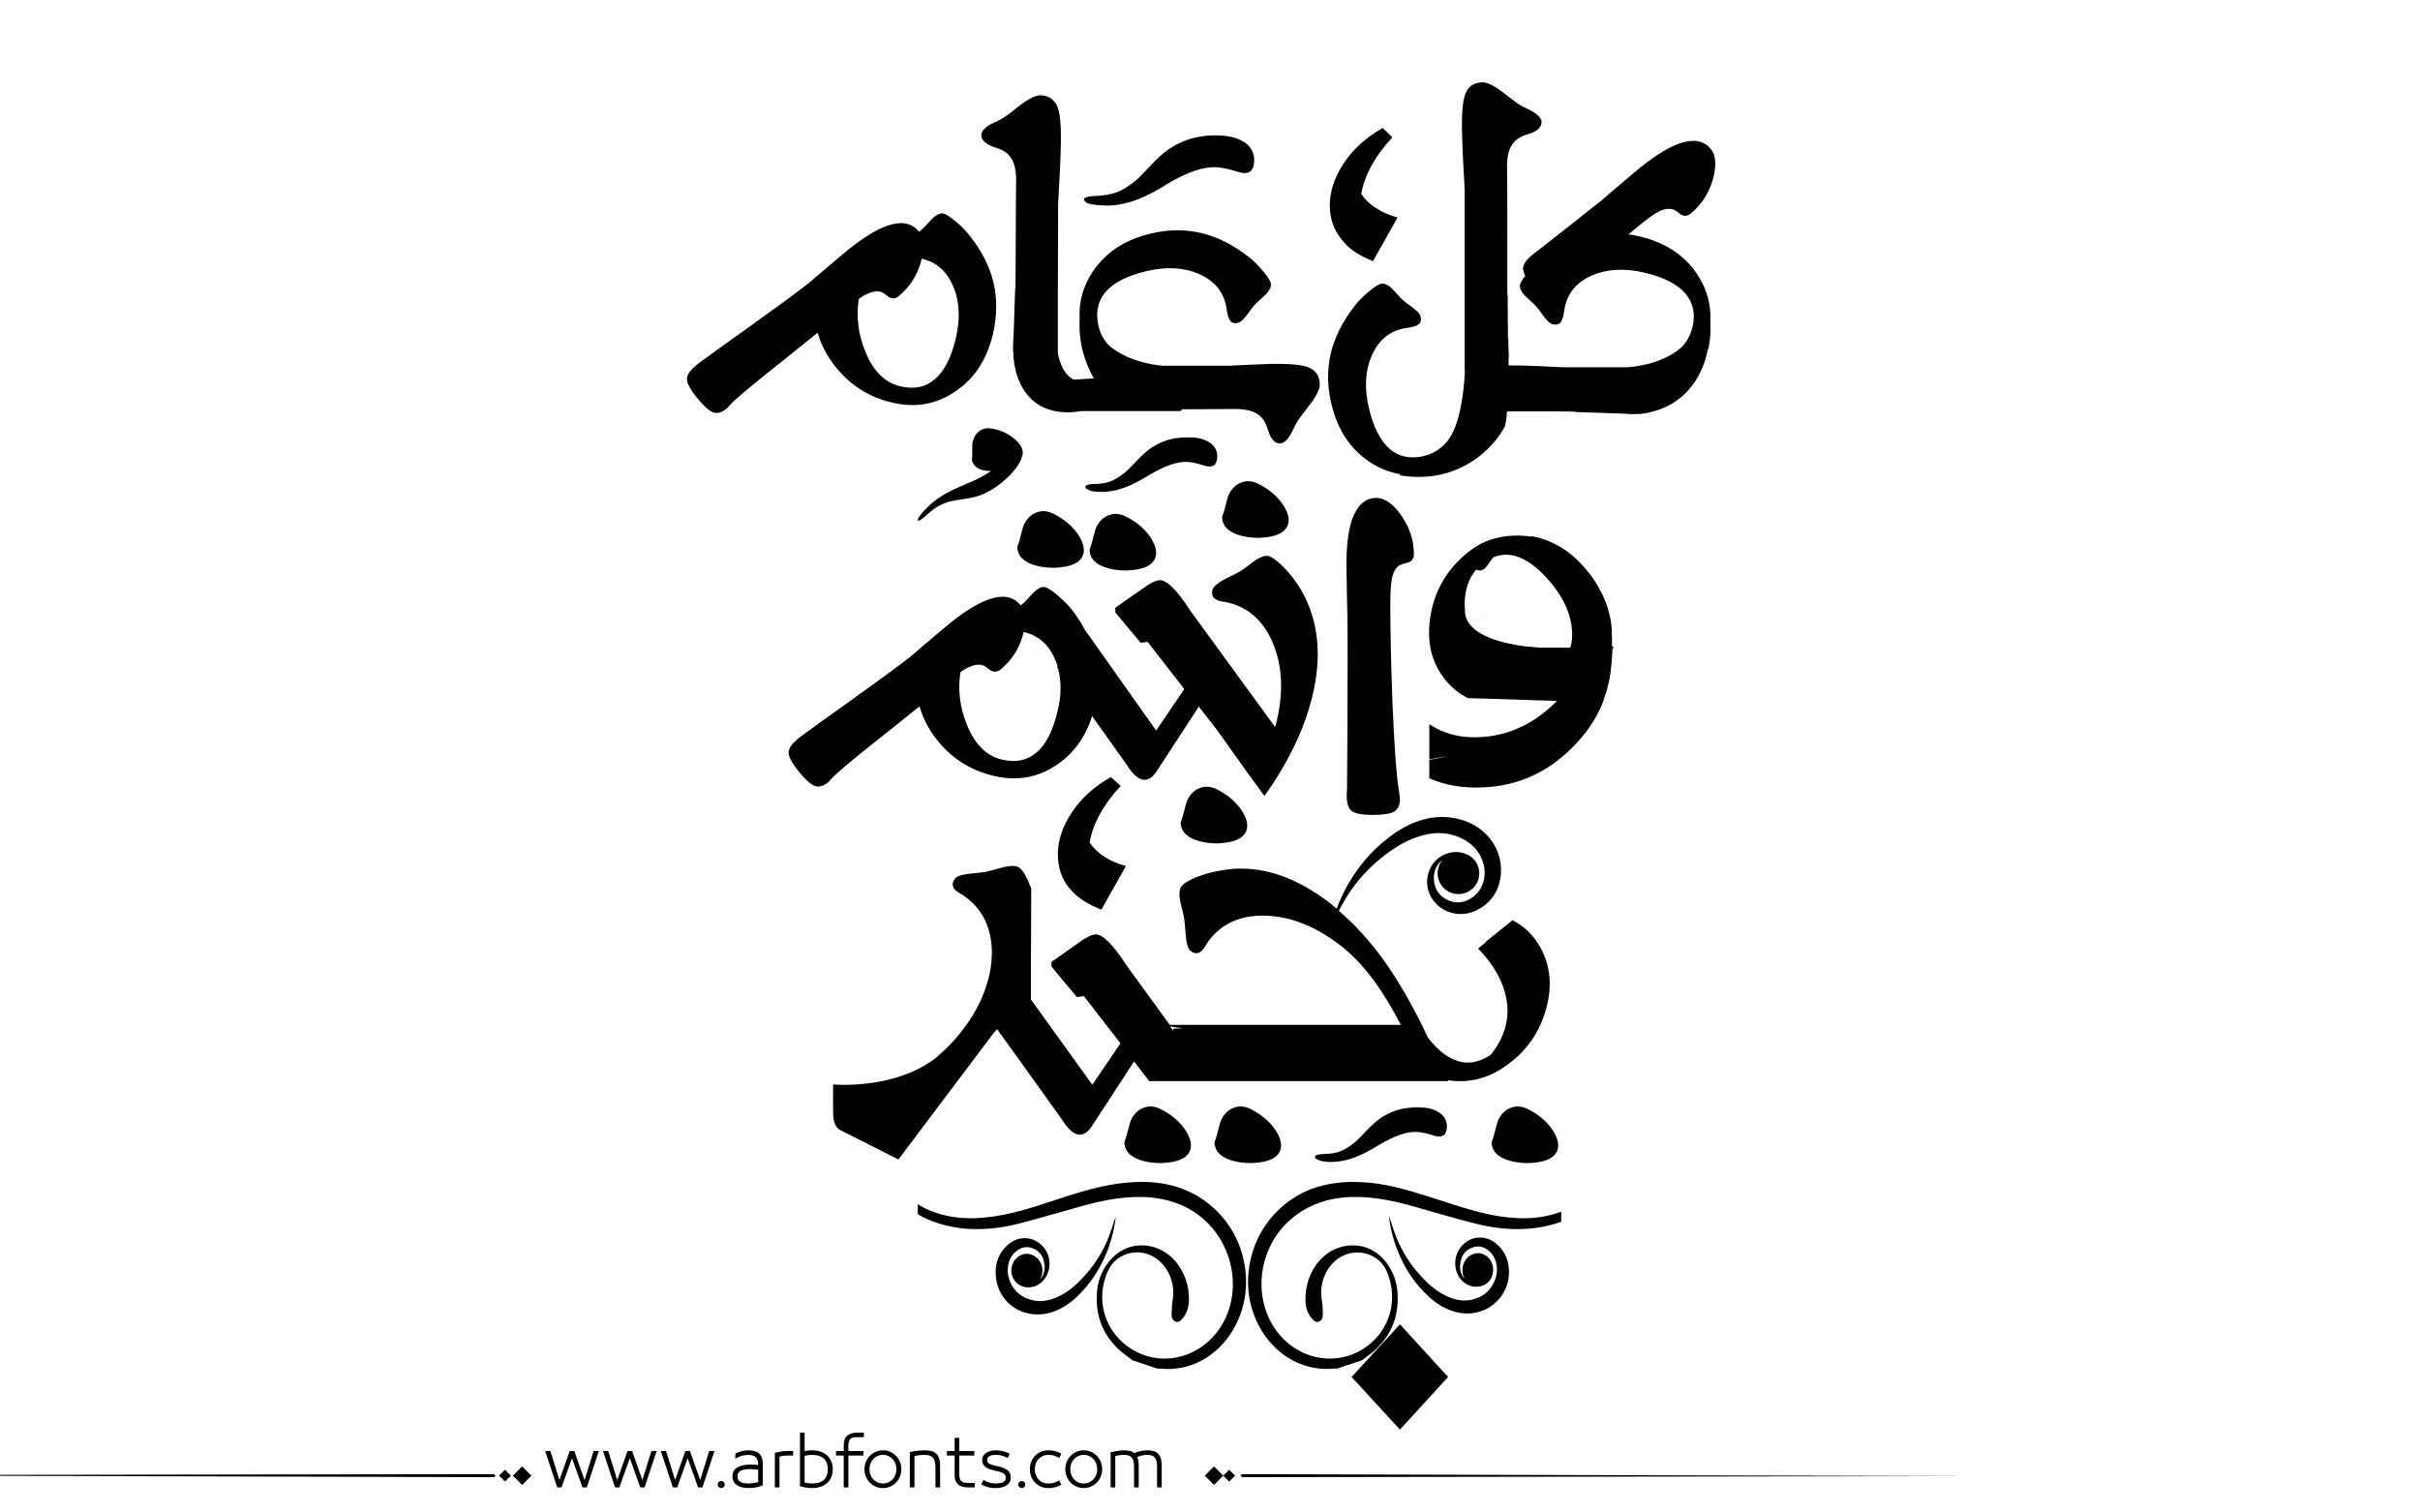 <?xml version="1.0" encoding="utf-8"?>
<!-- Generator: Adobe Illustrator 21.0.0, SVG Export Plug-In . SVG Version: 6.00 Build 0)  -->
<svg version="1.1" id="Layer_1" xmlns="http://www.w3.org/2000/svg" xmlns:xlink="http://www.w3.org/1999/xlink" x="0px" y="0px"
	 viewBox="0 0 800 500" style="enable-background:new 0 0 800 500;" xml:space="preserve">
<g>
	<path fill="#000000" d="M318,160.6c-2.6,1.1-4.9,2.2-6.9,3.5c-1.9,1.2-3.6,2.6-5.1,4.2c-1.1,1.1-1.8,2-2.2,2.6c-0.4,0.6-0.5,1-0.3,1.2
		c0.2,0.2,1-0.2,2.2-1.3l0,0c1.5-1.4,2.9-2.5,4-3.2c1.2-0.7,2.6-1.3,4.2-1.8c0.8-0.2,2.3-0.5,4.5-0.8c2.2-0.3,4-0.7,5.5-1.2
		c1.8-0.7,3.6-1.6,5.3-2.8c1.7-1.2,3.4-2.6,5-4.3c1.8-1.9,2.9-3.6,3.5-5.2c0-0.1,0-0.1,0-0.2c0.1-0.2,0.2-0.5,0.3-0.8
		c0.4-1.7-0.4-3.5-2.4-5.2c-2-1.8-4.5-3-7.5-3.6c-1.6-0.3-3-0.1-4.2,0.7c-1.2,0.8-2,2.1-2.4,3.8c-0.1,0.4-0.1,1.4-0.1,3.1
		c0,1,0,2-0.1,2.9c0,0,0,0,0,0c0.8,2.9,3.7,3.5,6.3,3.5c-2.1,1.5-4.7,2.9-8.1,4.2C318.9,160.3,318.4,160.5,318,160.6z"/>
	<path fill="#000000" d="M359.9,67.3c1,0.3,2.5,0.5,4.6,0.6c2.9,0.2,5.9-0.2,9-1.1c3.1-0.9,6.5-2.5,10.1-4.6c0.5-0.3,1.2-0.7,2.1-1.3
		c6.7-4,12.2-5.9,16.5-5.6c1.6,0.1,3.4,0.4,5.3,1c2,0.6,3.1,0.9,3.5,0.9c1.2,0.1,2.1-0.2,2.6-0.8c0.6-0.6,0.9-1.6,1-3.1
		c0.1-2.4-0.8-4.4-2.7-5.9c-2-1.5-4.7-2.4-8.3-2.6c-3.2-0.2-6.2,0.1-9,0.8c-2.8,0.7-5.5,1.9-7.9,3.5c-2,1.3-4.2,3.3-6.7,6
		c-2.5,2.7-4.2,4.4-5.3,5.2c-2.1,1.6-4.1,2.8-5.9,3.4c-1.8,0.6-4.1,1-7,1.1l-0.1,0c-2.2,0.1-3.4,0.5-3.4,1.1
		C358.5,66.6,359,67,359.9,67.3z"/>
	<path fill="#000000" d="M328.5,48.6c1.4,0.4,2.4,0.8,3.1,1.2c1.6,0.9,2.7,2.2,3.4,3.9c0.7,1.7,1,4,0.9,6.9c-0.1,2.7-0.1,27.4-0.2,34.7h-0.1
		c-0.2,5-0.3,9.9-0.5,14.9c-0.1,1.7-0.1,2.7-0.2,3.1c-0.2,7.2,1.3,12.8,4.4,16.8c3.1,4,7.5,6.1,13.3,6.2c1.6,0,3.2-0.1,4.7-0.4h20.5
		h12.4l0.6-0.6c7.7,0,15-0.1,16.4-0.1c0.7,0,1.3,0,1.9,0c2.1,0.1,3.8,0.4,5.1,0.9c1.7,0.7,3,1.8,3.9,3.4c0.4,0.7,0.8,1.7,1.2,3.1
		c0.9,2.7,2.2,4,3.8,4c1.4,0,2.8-1.4,4.1-4c0.7-1.5,1.3-2.7,1.8-3.5c0.8-1.1,1.9-2.6,3.3-4.4c2.7-3.4,4-5.9,4-7.6
		c-0.1-2.6-1.1-4.4-3.2-5.4c-2.1-1.1-6.3-1.5-12.7-1.4c-3.8,0.1-8.5,0.3-14.1,0.6h-21.8c0,0-10.7-0.5-17.9-6.7
		c-1.7-1.8-2.9-3.9-3.4-6.3c-0.1-0.2-0.1-0.5-0.2-0.7c-0.8-4.3,0-7.8,2.5-10.7c2.7-3.1,7.2-5.4,13.6-6.9c6.5-1.5,12.2-1.2,17.1,0.9
		c4.9,2.1,7.9,5.5,9,10.1c0.1,0.4,0.2,0.9,0.3,1.6c0.1,0.7,0.2,1.3,0.3,1.7c0.3,1.2,0.7,2.1,1.2,2.5c0.5,0.4,1.3,0.6,2.3,0.3
		c0.9-0.2,2-1.3,3.3-3.1c1.3-1.9,2.5-3.3,3.7-4.3c0.3-0.2,0.7-0.6,1.2-1.1c2-1.7,2.9-3.3,2.6-4.6c-0.2-0.8-1-2.1-2.5-3.9
		c-1.5-1.8-3.1-3.5-5-4.9c-5-3.9-10.2-6.5-15.6-7.8c-5.3-1.2-11-1.2-16.9,0.3c-8.3,2-14.5,6.1-18.8,12.4c-3.2,4.8-4.7,10-4.4,15.5
		l0-0.1c0,0.3,0,0.6,0,0.9l0-0.1c-0.4,8.3,2.3,15,4.7,19.2c-3,0.2-5.6,0.3-6.7,0.4c-1.4-0.8-2.5-1.9-3.3-3.3
		c-0.8-1.4-1.5-3.2-1.9-5.4V97.1c0-0.8,0.1-29.1,0.1-29.9c0.5-8.2,0.8-14.8,0.9-19.8c0.1-6.4-0.3-10.6-1.4-12.7
		c-1.1-2.1-2.9-3.1-5.4-3.2c-1.7,0-4.2,1.3-7.6,4c-1.8,1.5-3.3,2.6-4.4,3.3c-0.8,0.5-1.9,1.2-3.5,1.8c-2.6,1.3-4,2.6-4,4.1
		C324.5,46.4,325.8,47.6,328.5,48.6z M407.8,121.4c-0.3,0-0.5,0-0.8,0l0,0C407.3,121.4,407.5,121.4,407.8,121.4z"/>
	<path fill="#000000" d="M275.1,119.8c5,6.9,11.6,11.4,19.9,13.3c7.6,1.8,14.5,0.6,20.8-3.7c6.3-4.2,10.4-10.5,12.4-18.8c1.4-5.9,1.5-11.6,0.3-16.9
		c-1.2-5.3-3.8-10.5-7.8-15.6c-1.4-1.8-3-3.5-4.9-5c-1.8-1.5-3.1-2.3-3.9-2.5c-1.3-0.3-2.8,0.6-4.6,2.6c-0.5,0.5-0.8,0.9-1.1,1.2
		c-0.6,0.7-1.4,1.5-2.4,2.2c0,0-0.1-0.1-0.1-0.1c-2.1-2.6-5.1-3.3-9-2.3c-3.9,1-8.8,3.9-14.5,8.5c-0.8,0.6-3.8,3.2-9,7.6
		c-1.2,1-2.4,2.1-3.6,3.1c-8.2,6.5-32.6,23.6-35.7,26c-1.1,0.8-1.7,1.3-1.9,1.5c-2,1.6-3,3.2-2.9,4.6c0.1,1.4,1.2,3.4,3.3,6
		c2.2,2.7,4,4.3,5.3,4.8c1.4,0.5,2.9,0.1,4.5-1.2c0.1-0.1,0.5-0.5,1.2-1.3c2.8-3.2,18.3-15.2,28.9-23.8
		C271.3,113.4,272.8,116.6,275.1,119.8z M297.1,97.9c3.5-2.9,6-6.6,7.3-11.2c0.1-0.4,0.2-0.8,0.3-1.2c0.1,0,0.2,0,0.3,0.1
		c4.6,1.1,8,4.1,10.1,9c2.1,4.9,2.4,10.6,0.9,17.1c-1.5,6.4-3.8,11-6.9,13.6c-3.1,2.7-6.9,3.5-11.5,2.4c-5.1-1.2-9-5.1-11.6-11.6
		c-2.3-5.7-3-11.4-2.1-17.3c1-0.7,1.9-1.3,2.7-1.6c1.6-0.8,3.1-1,4.3-0.8c0.7,0.2,1.5,0.6,2.4,1.4C294.6,98.9,295.9,98.9,297.1,97.9
		z"/>
	<path fill="#000000" d="M453.9,86.3l8.1-14.4c-2.6-0.7-5-1.7-7.1-3.1c-2.1-1.3-3.7-2.9-4.9-4.7c1.1-6.2,4.5-12.5,10.3-18.7l-3.2-3.1
		c-5.5,3.1-9.8,7-12.9,11.7c-3.1,4.7-4.6,9.3-4.6,13.8c0,4.4,1.3,8.2,3.8,11.2C445.8,82.3,449.4,84.6,453.9,86.3z"/>
	<path fill="#000000" d="M548.4,69.9c1.6-0.8,3.1-1,4.3-0.8c0.7,0.2,1.5,0.6,2.4,1.4c1.3,1.1,2.6,1.1,3.8,0.1c3.5-2.9,6-6.6,7.3-11.2
		c1.3-4.6,1.1-8-0.6-10.1c-2.1-2.6-5.1-3.3-9-2.3c-3.9,1-8.8,3.9-14.5,8.5c-0.8,0.6-3.8,3.2-9,7.6c-1.2,1-2.4,2.1-3.6,3.1
		c-8.2,6.5-18.1,14.3-21.2,16.7c-1.1,0.8-1.7,1.3-1.9,1.5c-2,1.6-3,3.2-2.9,4.6c0.1,0.6,0.3,1.4,0.7,2.2c-1,1.3-1.6,2.3-1.7,2.9
		c-0.3,1.3,0.6,2.8,2.6,4.6c0.5,0.5,0.9,0.8,1.2,1.1c1.2,1,2.4,2.5,3.7,4.3c1.3,1.9,2.4,2.9,3.3,3.1c1,0.2,1.7,0.1,2.3-0.3
		c0.5-0.4,0.9-1.3,1.2-2.5c0.1-0.4,0.2-1,0.3-1.7c0.1-0.7,0.2-1.3,0.3-1.6c1.1-4.6,4.1-8,9-10.1c4.9-2.1,10.6-2.4,17.1-0.9
		c6.4,1.5,11,3.8,13.6,6.9c2.5,2.9,3.4,6.5,2.5,10.7c0,0.2-0.1,0.5-0.2,0.7c-0.6,2.4-1.7,4.5-3.5,6.4c-7.1,6.2-17.8,6.6-17.8,6.6
		h-21.8c-5.6-0.3-10.3-0.5-14.1-0.6c-1.2,0-2.3,0-3.4,0c0,0,0,0-0.1,0c0-0.9,0-1.8,0-2.6c0,0,0.1,0,0.1,0c-0.1-2.1-0.2-4.1-0.2-6.2
		h-0.1c0-2.9-0.1-8.5-0.1-14.4h-0.1c0-18.6,0-40.7-0.1-41.4c-0.1-2.9,0.2-5.3,0.9-6.9c0.7-1.7,1.8-3,3.4-3.9
		c0.7-0.4,1.7-0.8,3.1-1.2c2.7-0.9,4-2.2,4-3.8c0-1.4-1.4-2.8-4-4.1c-1.5-0.7-2.7-1.3-3.5-1.8c-1.1-0.8-2.6-1.9-4.4-3.3
		c-3.4-2.7-5.9-4-7.6-4c-2.6,0.1-4.4,1.1-5.4,3.2c-1.1,2.1-1.5,6.3-1.4,12.7c0.1,5,0.4,11.6,0.9,19.8c0,0.3,0,55.2,0,59.7h0.1
		c-0.5,8.9-2,18.4-5.8,23.2c-0.3,0.3-0.6,0.7-0.9,1c-0.1,0.1-0.1,0.1-0.2,0.2c-1.9,1.9-4.1,3.1-6.6,3.7c-0.2,0.1-0.5,0.1-0.7,0.2
		c-4.3,0.8-7.8,0-10.7-2.5c-3.1-2.7-5.4-7.2-6.9-13.6c-1.5-6.5-1.2-12.2,0.9-17.1c2.1-4.9,5.5-7.9,10.1-9c0.4-0.1,0.9-0.2,1.6-0.3
		c0.7-0.1,1.3-0.2,1.7-0.3c1.2-0.3,2.1-0.7,2.5-1.2c0.4-0.5,0.6-1.3,0.3-2.3c-0.2-0.9-1.3-2-3.1-3.3c-1.9-1.3-3.3-2.5-4.3-3.7
		c-0.2-0.3-0.6-0.7-1.1-1.2c-1.7-2-3.3-2.9-4.6-2.6c-0.8,0.2-2.1,1-3.9,2.5c-1.8,1.5-3.5,3.1-4.9,5c-3.9,5-6.5,10.2-7.8,15.6
		c-1.2,5.3-1.2,11,0.3,16.9c2,8.3,6.1,14.5,12.4,18.8c3.3,2.2,6.8,3.6,10.5,4.2l-0.6,0.3c8.5,1.4,15.2,0,20.4-2.5
		c7.5-3.5,11.8-9.1,13.5-11.8c0.6-0.9,0.9-1.5,0.9-1.5c0.4-0.7,0.7-2.7,0.9-5.3h0.5h13.8l0,0c0.3,0,0.5,0,0.8-0.1v0.1
		c3.1,0,5.7,0,7.4,0.1v0.1c5,0.2,9.9,0.3,14.9,0.5c1.7,0.1,2.7,0.1,3.1,0.2c1.6,0,3.2,0,4.7-0.2c0.2,0,0.4-0.1,0.6-0.1
		c4.3-0.8,7.7-2.3,10.3-4.2c2-1.4,3.6-3,4.9-4.7c0.5-0.6,0.9-1.2,1.3-1.8c3.4-5.3,4-10.4,4-10.4l0.2,0.1c0.6-2.7,0.9-5.6,0.7-8.8
		l0,0.1c0-0.3,0-0.6,0-0.9l0,0.1c0.3-5.5-1.2-10.7-4.4-15.5c-4.2-6.3-10.5-10.4-18.8-12.4c-1.3-0.3-2.6-0.6-3.9-0.7
		c0.8-0.7,1.6-1.3,2.3-1.9C544.3,72.5,546.8,70.7,548.4,69.9z"/>
	<path fill="#000000" d="M304,233.5c0.9,3.3,2.4,6.5,4.7,9.7c5,6.9,11.6,11.4,19.9,13.3c7.6,1.8,14.5,0.6,20.8-3.7c5.6-3.8,9.5-9.2,11.6-16.1
		l11.4,16c0.2,0.3,0.5,0.7,0.8,1.2c1.8,2.6,3.5,3.9,5.2,3.9c0.7,0,1.4-0.3,2.2-0.8c0.7-0.6,1.5-1.5,2.2-2.7l13.5-20.7l6,7.7
		l9.7,13.6l4.8,6.6l0.7,1l0.5,0.6c2-2.8,3.9-5.6,5.5-8.4c4.8-8,8.2-16,10.2-24c1.6-6.4,2.2-12.3,1.8-17.8c-0.4-5.4-1.7-10.5-4-15.3
		c-1.7-3.4-3.8-6.5-6.3-9.2c-2.5-2.7-4.5-4.2-5.9-4.6c-1.3-0.3-3.2,0.5-5.8,2.5c-1.5,1.2-2.7,2.1-3.8,2.7c-0.9,0.5-2.2,1.2-3.9,2
		c-3.1,1.5-4.7,2.9-5,4c-0.2,0.9-0.1,1.7,0.2,2.3c0.4,0.6,1.1,1,2,1.3c0.3,0.1,0.7,0.2,1.4,0.3c0.7,0.1,1.2,0.2,1.6,0.3
		c7,1.7,12,6.4,15,13.9c3,7.5,3.3,16.2,0.9,25.9c-0.1,0.4-0.2,0.9-0.4,1.3l-28-38.4l0,0c-4.3-6.7-7.7-10.1-10-10.1
		c-0.9,0-2.1,0.4-3.3,1.2v0l-0.1,0c-0.6,0.3-1.2,0.8-1.8,1.2l-9.6,6.7v1.5l0,0l3.2,3.9h0l5.2,6.2l2.3-0.3l12.1,15.6l-9.3,13.7
		L358.5,208c-0.6-1.2-1.3-2.4-2.1-3.5c-0.7-1.2-1.6-2.4-2.5-3.5c-0.2-0.2-0.4-0.5-0.6-0.7c-0.5-0.5-0.9-0.9-1.3-1.3
		c-0.8-0.8-1.7-1.6-2.6-2.4c-1.8-1.5-3.1-2.3-3.9-2.5c-1.3-0.3-2.8,0.6-4.6,2.6c-0.5,0.5-0.8,0.9-1.1,1.2c-0.6,0.7-1.4,1.5-2.4,2.2
		c0,0-0.1-0.1-0.1-0.1c-2.1-2.6-5.1-3.3-9-2.3c-3.9,1-8.8,3.9-14.5,8.5c-0.8,0.6-3.8,3.2-9,7.6c-1.2,1-2.4,2.1-3.6,3.1
		c-8.2,6.5-32.6,23.6-35.7,26c-1.1,0.8-1.7,1.3-1.9,1.5c-2,1.6-3,3.2-2.9,4.6c0.1,1.4,1.2,3.4,3.3,6c2.2,2.7,4,4.3,5.3,4.8
		c1.4,0.5,2.9,0.1,4.5-1.2c0.1-0.1,0.5-0.5,1.2-1.3C277.9,254,293.5,242,304,233.5z M383.3,203.9C383.3,204,383.3,204,383.3,203.9
		C383.3,204,383.3,204,383.3,203.9z M384.3,205.2c0.1,0.1,0.1,0.1,0.2,0.2C384.4,205.3,384.3,205.3,384.3,205.2z M384.8,205.9
		c0.2,0.3,0.5,0.6,0.7,1C385.3,206.5,385.1,206.2,384.8,205.9z M385.6,206.9c0.4,0.5,0.8,1.1,1.2,1.5
		C386.5,208,386,207.5,385.6,206.9z M386.9,208.6c0.2,0.2,0.4,0.4,0.5,0.6C387.2,209,387.1,208.8,386.9,208.6z M330.8,221.3
		c3.5-2.9,6-6.6,7.3-11.2c0.1-0.4,0.2-0.8,0.3-1.2c0.1,0,0.2,0,0.3,0.1c4.6,1.1,8,4.1,10.1,9c0.3,0.7,0.6,1.5,0.8,2.2
		c0,0.1-0.1,0.2-0.1,0.4l0.3,0.5c1.1,4.2,1.1,8.8-0.2,14c-1.5,6.4-3.8,11-6.9,13.6c-3.1,2.7-6.9,3.5-11.5,2.4
		c-5.1-1.2-9-5.1-11.6-11.6c-2.3-5.7-3-11.4-2.1-17.3c1-0.7,1.9-1.3,2.7-1.6c1.6-0.8,3.1-1,4.3-0.8c0.7,0.2,1.5,0.6,2.4,1.4
		C328.2,222.3,329.5,222.3,330.8,221.3z"/>
	<path fill="#000000" d="M349.8,187.6c4.3-0.3,6.9-1.5,8-3.6c1-2,0.5-4.4-1.4-7.3c-1.9-2.8-4.6-5.1-8.2-6.9c-1.9-0.9-3.7-1.1-5.5-0.4
		c-1.8,0.6-3.2,2-4.2,4c-0.2,0.4-0.6,1.7-1.1,3.8c-0.3,1.3-0.7,2.5-1.1,3.6c0,0,0,0,0,0c0.1,7.2,12.1,6.9,12.1,6.9l0,0
		C348.9,187.7,349.3,187.7,349.8,187.6z"/>
	<path fill="#000000" d="M373.7,188.5c4.3-0.3,6.9-1.5,8-3.6c1-2,0.5-4.4-1.4-7.3c-1.9-2.8-4.6-5.1-8.2-6.9c-1.9-0.9-3.7-1.1-5.5-0.4
		c-1.8,0.6-3.2,2-4.2,4c-0.2,0.4-0.6,1.7-1.1,3.8c-0.3,1.3-0.7,2.5-1.1,3.6c0,0,0,0,0,0c0.1,7.2,12.1,6.9,12.1,6.9l0,0
		C372.8,188.6,373.3,188.5,373.7,188.5z"/>
	<path fill="#000000" d="M417.5,177.7c4.3-0.3,6.9-1.5,8-3.6c1-2,0.5-4.4-1.4-7.3c-1.9-2.8-4.6-5.1-8.2-6.9c-1.9-0.9-3.7-1.1-5.5-0.4
		c-1.8,0.6-3.2,2-4.2,4c-0.2,0.4-0.6,1.7-1.1,3.8c-0.3,1.3-0.7,2.5-1.1,3.6c0,0,0,0,0,0c0.1,7.2,12.1,6.9,12.1,6.9l0,0
		C416.6,177.8,417,177.8,417.5,177.7z"/>
	<path fill="#000000" d="M462.3,187.1c0.6-0.4,1.4-0.7,2.6-1c1.7-0.3,2.5-1.3,2.5-2.9c0-4.6-1.4-8.8-4.1-12.7c-2.7-3.9-5.5-5.9-8.3-5.9
		c-3.3,0-5.7,1.9-7.4,5.6c-1.7,3.7-2.5,9.2-2.5,16.6c0,1,0.1,4.9,0.2,11.8c0.2,6.9,0.2,13.2,0.2,19c0,6.7-0.1,36.5-0.2,43.1
		c-0.1,1.3-0.1,2.1-0.1,2.4c0,2.6,0.6,4.3,1.8,5.1c1.2,0.8,3.5,1.2,6.8,1.2c3.5,0,5.9-0.4,7.1-1.1c1.2-0.7,1.9-2.2,1.9-4.2
		c0-0.2-0.1-0.7-0.2-1.7c-2-10.9-3-47.1-3-62.3c0-4.3,0.2-7.4,0.6-9.2C460.6,189.2,461.3,187.9,462.3,187.1z"/>
	<path fill="#000000" d="M491.2,203.3c0,0.2,0.1,0.5,0.1,0.7c0-0.2,0-0.4-0.1-0.6c0-0.4-0.1-0.8-0.1-1.2c0,0,0,0,0-0.1c0,0,0,0,0,0.1
		C491.1,202.6,491.1,202.9,491.2,203.3z"/>
	<path fill="#000000" d="M532.9,213.6L532.9,213.6c0-0.4,0-0.9,0-1.3c0-0.9,0-1.7-0.1-2.6c0-0.2,0-0.5,0-0.7c0-0.3,0-0.6,0-0.8c0-0.3,0-0.5,0-0.5
		l0,0c-0.1-1.3-0.3-2.7-0.6-4c-0.7-3.2-1.9-6.3-3.6-9.3c-1.1-2-2.4-3.9-4-5.8c-5-6.2-11-9.9-17.9-11.3c-0.1,0-0.3,0-0.4,0.1
		c-1.9,0.3-3.6,0.8-5.3,1.5c1.6-0.7,3.4-1.2,5.3-1.5c0,0,0,0,0,0c-4.7-0.7-13.2-0.9-20.4,4.7c0,0,0,0,0,0c-0.3,0.2-0.6,0.5-0.9,0.7
		c-6.6,5.4-10.7,12.3-12.1,20.7c-1.4,8.4,0.2,15.5,5,21.4c2.1,2.5,4.5,4.5,7.4,5.9l7.4,0.2l15.2,0.5l0.2,0l0,0l6.6,0.2
		c-0.1,0.1-0.3,0.3-0.4,0.4c-6.9,6.9-14.8,10.7-23.7,11.5c-7,0.6-13-0.8-18.1-4.2V251c3.6-0.6,6.1-1.1,6.7-1.2
		c-2.1,0.5-4.4,1-6.7,1.4v6.1c5.3,2.3,11.1,3.3,17.7,3c11.5-0.5,21.3-4.9,29.5-13.1c4.4-4.4,7.7-9.1,9.8-14.1
		c0.1-0.3,0.2-0.5,0.3-0.8l0,0l0,0c0,0,0,0,0,0c0.1-0.3,0.2-0.5,0.3-0.8c0-0.1,0.1-0.3,0.1-0.4c0-0.1,0.1-0.2,0.1-0.3
		c0.1-0.2,0.1-0.4,0.2-0.6c0.1-0.4,0.2-0.8,0.4-1.1c0.2-0.6,0.3-1.2,0.5-1.8c0.4-1.4,0.7-2.9,0.9-4.3c0-0.3,0.1-0.5,0.1-0.8
		c0.3-2.3,0.5-4.5,0.6-6.5c0-0.5,0-1,0.1-1.5h0.7C533.1,213.9,532.9,213.6,532.9,213.6L532.9,213.6z M486.5,186.7
		c-0.2-0.4-0.3-0.9-0.4-1.5C486.2,185.7,486.3,186.3,486.5,186.7z M488,188.3c0.5,0.2,0.9,0.3,1.4,0.3c0.7-0.1,1.4-0.5,2-1.3
		c0.2-0.2,0.5-0.6,0.8-1.1c0.3-0.4,0.5-0.7,0.7-1c0.1,0.6,0.2,1.1,0.4,1.5c-0.2-0.4-0.3-0.9-0.4-1.5c0.1-0.1,0.2-0.3,0.3-0.4
		c0.2-0.2,0.3-0.4,0.5-0.6c2.4-0.9,4.8-1.1,7.2-0.4c3.7,1,7.5,3.8,11.4,8.4c0.2,0.3,0.5,0.6,0.7,0.8c4.2,5.2,6.4,10.4,6.7,15.7
		c0.1,2-0.1,3.8-0.6,5.4H509l0,0l0,0c-1.7-0.2-3.3-0.3-4.7-0.4c-6.8-0.9-18.6-3.4-19.9-10.5c0,0.2,0,0.4,0.1,0.6
		c0-0.2-0.1-0.5-0.1-0.7c-0.1-0.4-0.1-0.7-0.1-1.1c0,0,0,0,0-0.1c0-0.7-0.1-1.5-0.1-2.2C484.2,195.1,485.5,191.2,488,188.3z"/>
	<path fill="#000000" d="M403.8,278.7c4.3-0.3,6.9-1.5,8-3.6c1-2,0.5-4.4-1.4-7.3c-1.9-2.8-4.6-5.1-8.2-6.9c-1.9-0.9-3.7-1.1-5.5-0.4
		c-1.8,0.6-3.2,2-4.2,4c-0.2,0.4-0.6,1.7-1.1,3.8c-0.3,1.3-0.7,2.5-1.1,3.6c0,0,0,0,0,0c0.1,7.2,12.1,6.9,12.1,6.9v0
		C402.9,278.8,403.3,278.8,403.8,278.7z"/>
	<path fill="#000000" d="M505,366.6c-1.9-0.9-3.7-1.1-5.5-0.4c-1.8,0.6-3.2,2-4.2,4c-0.2,0.4-0.6,1.7-1.1,3.8c-0.3,1.3-0.7,2.5-1.1,3.6c0,0,0,0,0,0
		c0.1,7.2,12.1,6.9,12.1,6.9l0,0c0.4,0,0.9-0.1,1.4-0.1c4.3-0.3,6.9-1.5,8-3.6c1-2,0.5-4.4-1.4-7.3
		C511.3,370.7,508.6,368.4,505,366.6z"/>
	<path fill="#000000" d="M413.4,366.6c-1.9-0.9-3.7-1.1-5.5-0.4c-1.8,0.6-3.2,2-4.2,4c-0.2,0.4-0.6,1.7-1.1,3.8c-0.3,1.3-0.7,2.5-1.1,3.6
		c0,0,0,0,0,0c0.1,7.2,12.1,6.9,12.1,6.9l0,0c0.4,0,0.9-0.1,1.4-0.1c4.3-0.3,6.9-1.5,8-3.6c1-2,0.5-4.4-1.4-7.3
		C419.7,370.7,416.9,368.4,413.4,366.6z"/>
	<path fill="#000000" d="M383.6,366.6c-1.9-0.9-3.7-1.1-5.5-0.4c-1.8,0.6-3.2,2-4.2,4c-0.2,0.4-0.6,1.7-1.1,3.8c-0.3,1.3-0.7,2.5-1.1,3.6
		c0,0,0,0,0,0c0.1,7.2,12.1,6.9,12.1,6.9l0,0c0.4,0,0.9-0.1,1.4-0.1c4.3-0.3,6.9-1.5,8-3.6c1-2,0.5-4.4-1.4-7.3
		C389.9,370.7,387.2,368.4,383.6,366.6z"/>
	<path fill="#000000" d="M367.2,256.9c-5.5,3.1-9.8,7-12.9,11.7c-3.1,4.7-4.6,9.3-4.6,13.8c0,4.4,1.3,8.2,3.8,11.2c2.5,3.1,6.1,5.4,10.6,7.1
		l8.1-14.4c-2.6-0.7-5-1.7-7.1-3.1c-2.1-1.3-3.7-2.9-4.9-4.7c1.1-6.2,4.5-12.5,10.3-18.7L367.2,256.9z"/>
	<path fill="#000000" d="M497.3,352.7c7.1-4.8,11.7-11.3,13.9-19.5c2.2-8.2,1.1-15.5-3.1-21.8c-2.1-3.1-4.8-5.5-8.1-7.2l-1.1,0.9l0,0l0,0l-7.6,6.1
		c0,0,0.1,0.1,0.1,0.1l-2.8,2.3c0,0,18.8,17.1,4.2,35.1c-3.9,2.6-7.8,3.3-11.6,1.8c-3.1-1.1-6.1-3.6-9.1-7.4
		c-4.8-10.2-9.8-18.9-14.9-26c-4.5-6.2-9.4-11.5-14.6-16c0.4-0.9,0.9-1.7,1.4-2.6c3.3-5.9,7.6-10.9,12.9-15.1
		c4.1-3.3,8.5-6,13.6-7.3c3.8-1,7.5-1,11.2,0.4c4.2,1.6,7.3,4.4,8.6,8.8c1.3,4.1,0,8.6-3.2,11.1c-2.8,2.1-5.8,2.6-9,0.9
		c-2.8-1.5-4.1-4-4.1-7.1c0-2.3,0.9-4.3,2.7-5.8c0,0.1-0.1,0.2-0.1,0.2c-2.7,3.7-1.2,8.8,3,10.5c2.8,1.1,6,0.3,8-2.2
		c1.8-2.3,1.9-5.7,0.2-8.1c-1.8-2.6-5.5-3.8-8.9-2.8c-6.8,1.8-9.4,10.3-4.9,15.9c3.6,4.5,10,5.6,15.1,2.5c4.7-2.8,7-7.1,7.1-12.6
		c0.1-8.2-5.7-14.8-13.4-16.9c-5.4-1.5-10.6-0.9-15.7,1.2c-3.9,1.6-7.2,4-10.4,6.7c-5.1,4.4-9.1,9.7-12.2,15.6c-1,2-1.9,4-2.6,6
		c-0.9-0.7-1.8-1.5-2.7-2.2c-5.3-4-10.5-6.9-15.6-8.7c-5.1-1.8-10.4-2.6-15.6-2.3c-3.8,0.3-7.5,1-10.9,2.2c-3.5,1.2-5.7,2.5-6.6,3.7
		c-0.8,1.1-0.8,3.2,0,6.3c0.5,1.8,0.8,3.3,1,4.5c0.1,1,0.3,2.5,0.4,4.3c0.2,3.4,0.8,5.5,1.7,6.2c0.8,0.6,1.5,0.8,2.2,0.7
		c0.7-0.1,1.4-0.6,2-1.4c0.2-0.2,0.4-0.6,0.8-1.2c0.4-0.6,0.7-1,0.9-1.4c4.3-5.8,10.6-8.6,18.7-8.4c8.1,0.2,16.2,3.3,24.2,9.3
		c4.2,3.1,8,7.1,11.6,11.9c3,4.1,6.1,9.1,9.1,14.9h-76.4l-14.4-19.8l0,0c-4.3-6.7-7.7-10.1-10-10.1c-0.9,0-2.1,0.4-3.3,1.2l0,0
		l-0.1,0c-0.6,0.3-1.2,0.8-1.8,1.2l-9.5,6.7v1.5h0l3.2,3.9l0,0l5.2,6.2l2.3-0.3l0,0l12.1,15.6l-9.3,13.7l-20.3-28.2v-12.4
		c0-0.5,0.1-15.6,0.1-24.2c-0.1-0.2-0.1-0.4-0.2-0.6c-1.3-3.4-2.6-5.6-3.8-6.4c-1.1-0.8-3.3-0.7-6.4,0.2c-1.4,0.4-2.6,0.7-3.7,1
		c-0.3,0.1-0.6,0.1-0.8,0.2c-1,0.2-2.5,0.3-4.3,0.5c-3.4,0.3-5.5,0.9-6.1,1.9c-0.5,0.8-0.8,1.5-0.6,2.2c0.1,0.7,0.6,1.4,1.4,1.9
		c0.2,0.2,0.6,0.4,1.2,0.8c0.6,0.3,1,0.6,1.4,0.9c3.8,2.7,6.4,6.3,7.8,10.8c0.7,2.3,1.1,4.9,1.1,7.7c0,0.5,0,1-0.1,1.5
		c0,0.6,0,1.2-0.1,1.8c-0.2,2.4-0.7,4.8-1.5,7.2c-1.4,4.6-3.7,9.3-7.1,13.9c-1.5,2.1-3.2,4.1-5,6c-0.5,0.5-1,1-1.6,1.6
		c-1,0.9-2,1.8-3,2.7c-13.7,10.8-34.1,8.9-34.1,8.9l0,7.2c0,0.4,0,0.9,0,1.7c0,3,0.6,4.9,1.9,5.9c0.2,0.2,0.5,0.3,0.7,0.4l19,9.6
		l31.4-41.7c0.4-0.5,0.8-0.9,1.2-1.4l8,11.1c0,0,0,0,0,0l13.4,18.7c0.2,0.3,0.5,0.7,0.8,1.2c1.8,2.6,3.5,3.9,5.2,3.9
		c0.7,0,1.4-0.3,2.2-0.8c0.7-0.6,1.5-1.5,2.2-2.7l13.5-20.7l5,6.5h0.6h7.4h14h5.5h6.2h34.6h1.3h29.3l-0.2-0.3
		C485.3,358.1,491.5,356.7,497.3,352.7z M365.8,326.6c-0.2-0.2-0.3-0.4-0.5-0.7C365.5,326.2,365.7,326.4,365.8,326.6L365.8,326.6z
		 M365.3,325.9c-0.6-0.8-1.3-1.7-2-2.6C363.9,324.2,364.7,325.2,365.3,325.9z M362.9,322.8c-0.1-0.1-0.1-0.1-0.2-0.2
		C362.8,322.7,362.8,322.7,362.9,322.8z M361.4,321C361.4,321,361.4,321,361.4,321L361.4,321L361.4,321
		C361.4,321,361.4,321,361.4,321z M362.2,322C362.2,322,362.2,322,362.2,322C362.2,322,362.2,322,362.2,322z M361.8,321.5
		c0,0-0.1-0.1-0.1-0.1C361.7,321.4,361.8,321.4,361.8,321.5z M353.4,322.2c-0.1,0-0.3,0.1-0.3,0.1
		C353.1,322.3,353.2,322.2,353.4,322.2z M352.9,322.4c-0.2,0.1-0.8,0.5-1.6,1C352.1,322.9,352.7,322.5,352.9,322.4z M387.9,340.8
		l-1.1-1.5l4.1,0.7h-3V340.8z M449.1,357l0.3,0L449.1,357L449.1,357z"/>
	<path fill="#000000" d="M363.2,162.6c2.3,0.1,4.6-0.2,7-0.9c2.4-0.7,5-1.9,7.9-3.6c0.4-0.2,0.9-0.5,1.7-1c5.2-3.1,9.4-4.6,12.8-4.4
		c1.2,0.1,2.6,0.3,4.1,0.8c1.5,0.5,2.4,0.7,2.8,0.7c0.9,0.1,1.6-0.2,2.1-0.6c0.4-0.5,0.7-1.3,0.8-2.4c0.1-1.9-0.6-3.4-2.1-4.6
		c-1.5-1.2-3.7-1.9-6.4-2c-2.5-0.1-4.8,0.1-7,0.6c-2.2,0.6-4.2,1.5-6.1,2.7c-1.5,1-3.3,2.6-5.2,4.6c-1.9,2.1-3.3,3.4-4.1,4
		c-1.7,1.3-3.2,2.2-4.6,2.7c-1.4,0.5-3.2,0.8-5.4,0.8l-0.1,0c-1.7,0.1-2.6,0.4-2.6,0.9c0,0.4,0.3,0.8,1.1,1
		C360.4,162.4,361.6,162.5,363.2,162.6z"/>
	<path fill="#000000" d="M439.1,384.1c2.3,0.1,4.6-0.2,7-0.9c2.4-0.7,5-1.9,7.9-3.6c0.4-0.2,0.9-0.5,1.7-1c5.2-3.1,9.4-4.6,12.8-4.4
		c1.2,0.1,2.6,0.3,4.1,0.8c1.5,0.5,2.4,0.7,2.8,0.7c0.9,0.1,1.6-0.2,2.1-0.6c0.4-0.5,0.7-1.3,0.8-2.4c0.1-1.9-0.6-3.4-2.1-4.6
		c-1.5-1.2-3.7-1.9-6.4-2c-2.5-0.1-4.8,0.1-7,0.6c-2.2,0.6-4.2,1.5-6.1,2.7c-1.5,1-3.3,2.6-5.2,4.6c-1.9,2.1-3.3,3.4-4.1,4
		c-1.7,1.3-3.2,2.2-4.6,2.7c-1.4,0.5-3.2,0.8-5.4,0.8l-0.1,0c-1.7,0.1-2.6,0.4-2.6,0.9c0,0.4,0.3,0.8,1.1,1
		C436.3,383.8,437.5,384,439.1,384.1z"/>
	<g>
		<path fill="#000000" d="M516,400.6c-0.1,0-0.2,0.1-0.3,0.1c-7.5,2.7-15.1,2.4-22.8,0.9c-7.3-1.5-14.4-4.1-21.5-6.3c-7-2.2-14-4.2-21.4-4.5
			c-4.9-0.3-9.8,0.2-14.6,1.6c-12.8,4-22.3,15.8-22.8,30.3c-0.6,16.5,12.1,31.5,28.7,29.7c0.1,0,0.3,0,0.5,0.1
			c2.8-0.9,5.6-1.9,8.4-2.8c1.7-1.3,3.4-2.4,4.9-3.9c5.3-5.2,7.6-11.6,6.8-19.4c-0.8-7.3-6-13.5-12.3-14.5
			c-10.9-1.7-18.7,8.2-18,18.7c0.1,1.9,0.8,3.8,2.1,5.3c0.6,0.7,1.3,1.4,2.3,1c1-0.4,1.3-1.4,1.3-2.4c0-1.7-0.1-3.4-0.4-5.1
			c-0.8-5,1.4-10.5,5.4-13.3c4-2.8,9.3-2.8,13.2,0.3c1.9,1.5,3.1,3.8,3.8,6.3c2.5,8.3-0.3,17-7.2,22.2c-11,8.3-26.5,3.9-32.6-9.1
			c-4.9-10.5-2.3-23.3,5.6-31.2c5.3-5.3,11.6-7.9,18.6-8.7c7.9-0.8,15.6,0.7,23.2,2.8c6.8,1.9,13.6,4,20.5,5.7
			c6.5,1.7,13.1,2.4,19.8,1.6c3.1-0.4,6.1-1.1,8.9-2.1V400.6z"/>
		<path fill="#000000" d="M411.9,422.7c-0.5-14.6-10-26.3-22.8-30.3c-4.7-1.5-9.6-1.9-14.6-1.6c-7.3,0.4-14.4,2.3-21.4,4.5
			c-7.1,2.3-14.2,4.9-21.5,6.3c-7.7,1.5-15.3,1.8-22.8-0.9c-1.9-0.7-3.7-1.5-5.4-2.6v3.3c4.2,2.5,9,3.9,14,4.6
			c6.7,0.8,13.3,0.1,19.8-1.6c6.9-1.8,13.6-3.8,20.5-5.7c7.6-2.1,15.3-3.6,23.2-2.8c7,0.8,13.4,3.3,18.6,8.7
			c7.8,7.9,10.5,20.8,5.6,31.2c-6.1,13-21.6,17.4-32.6,9.1c-6.9-5.2-9.8-13.9-7.2-22.2c0.7-2.4,1.9-4.7,3.8-6.3
			c3.9-3.1,9.2-3.2,13.2-0.3c4,2.8,6.2,8.3,5.4,13.3c-0.3,1.7-0.3,3.4-0.4,5.1c0,1,0.3,2,1.3,2.4c1,0.4,1.7-0.3,2.3-1
			c1.3-1.5,1.9-3.3,2.1-5.3c0.7-10.5-7.2-20.4-18-18.7c-6.2,1-11.5,7.2-12.3,14.5c-0.8,7.8,1.5,14.2,6.8,19.4
			c1.5,1.5,3.3,2.6,4.9,3.9c2.8,0.9,5.6,1.9,8.4,2.8c0.2,0,0.3-0.1,0.5-0.1C399.8,454.3,412.5,439.3,411.9,422.7z"/>
		<path fill="#000000" d="M494.6,411.1c-3.5-2.9-8.3-2.6-11.3,0.7c-3.8,4.1-2.6,11.1,2.3,13.1c2.4,1,5.2,0.4,6.8-1.5c1.4-1.8,1.6-4.5,0.5-6.5
			c-1.2-2.1-3.5-3.1-5.7-2.4c-3.2,1-4.7,4.9-3.1,8.1c0,0.1,0.1,0.1,0.1,0.2c-1.2-1.4-1.7-3-1.5-4.9c0.3-2.5,1.4-4.4,3.6-5.3
			c2.4-1.1,4.6-0.5,6.5,1.5c2.1,2.2,2.7,6,1.4,9.1c-1.4,3.4-3.8,5.4-7,6.3c-2.8,0.8-5.6,0.4-8.2-0.7c-3.7-1.5-6.7-4.1-9.4-7.1
			c-3.5-3.8-6.3-8.2-8.2-13.2c-0.8-2.1-1.5-4.3-2.2-6.5c0,0.3,0,0.6,0.1,0.9c0,0.3,0.1,0.6,0.1,1c0.4,2.7,1.1,5.3,2,7.9
			c1.8,5,4.3,9.6,7.7,13.5c2.1,2.5,4.4,4.6,7.1,6.3c3.6,2.1,7.3,3.1,11.4,2.4c5.8-1.1,10.6-5.8,11.2-12.3
			C499.1,417.4,497.8,413.8,494.6,411.1z"/>
		<path fill="#000000" d="M368.6,404.1c0.1-0.3,0.1-0.6,0.1-1c0-0.3,0.1-0.6,0.1-0.9c-0.7,2.2-1.4,4.4-2.2,6.5c-1.9,5-4.7,9.4-8.2,13.2
			c-2.7,3-5.7,5.6-9.4,7.1c-2.7,1.1-5.4,1.5-8.2,0.7c-3.2-0.9-5.7-2.9-7-6.3c-1.3-3.2-0.7-6.9,1.4-9.1c1.9-1.9,4.1-2.6,6.5-1.5
			c2.2,0.9,3.3,2.8,3.6,5.3c0.2,1.9-0.3,3.5-1.5,4.9c0-0.1,0-0.1,0.1-0.2c1.7-3.2,0.2-7.1-3.1-8.1c-2.2-0.7-4.4,0.3-5.7,2.4
			c-1.2,2-1,4.7,0.5,6.5c1.6,1.9,4.3,2.5,6.8,1.5c4.9-2.1,6.1-9.1,2.3-13.1c-3-3.3-7.8-3.6-11.3-0.7c-3.2,2.7-4.6,6.3-4.2,10.7
			c0.6,6.6,5.4,11.3,11.2,12.3c4.1,0.7,7.8-0.2,11.4-2.4c2.7-1.6,5-3.8,7.1-6.3c3.4-4,5.9-8.5,7.7-13.5
			C367.5,409.4,368.2,406.8,368.6,404.1z"/>
		<polygon points="446.8,455.2 462.8,472.6 478.7,455.2 462.8,437.8 		"/>
	</g>
</g>
<path class="af" fill="#000000" d="M273.602,481.306c-0.578-0.576-1.301-1.03-2.174-1.362c-0.873-0.331-1.885-0.497-3.039-0.497
	c-0.663,0-1.463,0.079-2.4,0.238v-6.077h-1.535v17.711c0.706,0.202,1.402,0.354,2.087,0.454s1.301,0.151,1.849,0.151
	c1.153,0,2.166-0.162,3.039-0.486s1.596-0.764,2.174-1.319c0.576-0.555,1.006-1.211,1.287-1.968s0.42-1.561,0.42-2.411
	s-0.139-1.657-0.42-2.422C274.608,482.554,274.178,481.883,273.602,481.306z M272.391,489.167c-0.852,0.829-2.17,1.243-3.958,1.243
	c-0.39,0-0.805-0.032-1.244-0.097c-0.439-0.065-0.84-0.134-1.2-0.206v-8.845c0.447-0.115,0.887-0.194,1.319-0.237
	c0.433-0.044,0.808-0.065,1.125-0.065c0.894,0,1.668,0.112,2.325,0.335c0.656,0.224,1.199,0.545,1.633,0.963
	c0.432,0.418,0.752,0.919,0.961,1.503s0.314,1.243,0.314,1.979C273.667,487.195,273.241,488.338,272.391,489.167z M247.392,479.446
	c-0.62,0-1.297,0.079-2.033,0.238c-0.735,0.158-1.485,0.433-2.249,0.821l-0.065,1.73c0.548-0.303,0.973-0.52,1.276-0.649
	s0.624-0.237,0.962-0.324c0.338-0.086,0.677-0.158,1.016-0.216s0.667-0.087,0.984-0.087c1.139,0,1.982,0.249,2.53,0.746
	s0.822,1.33,0.822,2.498v0.13c-0.332-0.044-0.732-0.087-1.2-0.13c-0.469-0.043-0.876-0.065-1.222-0.065
	c-1.831,0-3.302,0.311-4.412,0.931c-1.11,0.619-1.665,1.644-1.665,3.07c0,0.707,0.155,1.305,0.465,1.795
	c0.31,0.49,0.713,0.88,1.211,1.168s1.067,0.497,1.708,0.627c0.641,0.13,1.308,0.194,2,0.194c0.807,0,1.6-0.072,2.378-0.216
	c0.779-0.145,1.536-0.368,2.271-0.671v-7.028c0-1.585-0.397-2.742-1.189-3.471C250.189,479.811,248.992,479.446,247.392,479.446z
	 M250.636,489.892c-0.375,0.144-0.858,0.267-1.449,0.367c-0.591,0.102-1.183,0.151-1.773,0.151c-0.505,0-0.984-0.035-1.438-0.108
	c-0.454-0.071-0.84-0.197-1.157-0.378c-0.317-0.18-0.57-0.414-0.757-0.703c-0.188-0.288-0.281-0.663-0.281-1.124
	c0-0.52,0.111-0.934,0.335-1.244c0.224-0.31,0.533-0.551,0.93-0.724c0.396-0.174,0.85-0.296,1.362-0.368
	c0.511-0.072,1.041-0.108,1.589-0.108c0.476,0,0.984,0.029,1.524,0.087c0.541,0.058,0.912,0.108,1.114,0.151V489.892z
	 M258.032,479.868c-0.649,0.122-1.276,0.263-1.881,0.422v11.418h1.535v-10.186c0.202-0.072,0.563-0.147,1.082-0.228
	c0.519-0.079,1.002-0.118,1.449-0.118h1.989v-1.492H260C259.336,479.685,258.681,479.746,258.032,479.868z M-77.92,487.667
	l241.145,0.656l0.663-0.433l-0.632-0.564L-77.92,487.667z M164.994,487.825l1.95,1.95l1.95-1.95l-1.95-1.95L164.994,487.825z
	 M169.559,487.825l3.057,3.057l3.057-3.057l-3.057-3.057L169.559,487.825z M212.359,489.286l-3.395-9.602h-1.514l-3.396,9.602
	l-2.984-9.602h-1.73l3.979,12.023h1.428l3.46-9.645l3.46,9.645h1.427l3.979-12.023h-1.73L212.359,489.286z M238.418,489.589
	c-0.317,0-0.591,0.115-0.822,0.346c-0.231,0.23-0.346,0.505-0.346,0.822c0,0.316,0.115,0.591,0.346,0.821
	c0.23,0.23,0.504,0.346,0.822,0.346c0.317,0,0.591-0.115,0.822-0.346c0.23-0.23,0.346-0.505,0.346-0.821
	c0-0.317-0.116-0.592-0.346-0.822C239.009,489.704,238.735,489.589,238.418,489.589z M193.243,489.286l-3.395-9.602h-1.514
	l-3.396,9.602l-2.984-9.602h-1.73l3.979,12.023h1.428l3.46-9.645l3.46,9.645h1.427l3.979-12.023h-1.73L193.243,489.286z
	 M231.476,489.286l-3.395-9.602h-1.514l-3.396,9.602l-2.984-9.602h-1.73l3.979,12.023h1.428l3.46-9.645l3.46,9.645h1.427
	l3.979-12.023h-1.73L231.476,489.286z M382.732,480.474c-0.426-0.396-0.938-0.667-1.535-0.812c-0.598-0.144-1.271-0.216-2.021-0.216
	c-0.664,0-1.393,0.09-2.184,0.271c-0.793,0.181-1.471,0.4-2.033,0.659c-0.346-0.331-0.818-0.569-1.416-0.714
	c-0.6-0.144-1.273-0.216-2.023-0.216c-0.635,0-1.268,0.058-1.902,0.173l-2.465,0.454v11.635h1.535v-10.38
	c0.447-0.102,0.883-0.188,1.309-0.26c0.424-0.072,0.896-0.108,1.416-0.108c0.605,0,1.125,0.058,1.557,0.173
	c0.434,0.116,0.789,0.321,1.07,0.616c0.281,0.296,0.494,0.711,0.639,1.244s0.217,1.24,0.217,2.119v6.596h1.535v-7.201
	c0-0.663-0.055-1.243-0.162-1.741c-0.109-0.497-0.213-0.861-0.314-1.092c0.086-0.043,0.281-0.119,0.584-0.228
	c0.303-0.107,0.602-0.197,0.898-0.27c0.295-0.072,0.586-0.126,0.875-0.162s0.547-0.055,0.779-0.055c0.59,0,1.102,0.058,1.535,0.173
	c0.432,0.116,0.781,0.317,1.049,0.605c0.266,0.289,0.471,0.703,0.615,1.244c0.145,0.54,0.217,1.251,0.217,2.13v6.596h1.535v-7.201
	c0-0.995-0.111-1.816-0.336-2.466C383.482,481.393,383.158,480.87,382.732,480.474z M280.1,474.581
	c-0.785,0.648-1.18,1.729-1.18,3.243v1.86h-2.551v1.492h2.551v10.531h1.537v-10.531h4.973v-1.492h-4.973v-1.471
	c0-0.635,0.045-1.149,0.141-1.546c0.094-0.396,0.24-0.707,0.443-0.931c0.201-0.223,0.475-0.385,0.82-0.486
	c0.346-0.101,0.779-0.151,1.299-0.151h2.422v-1.492h-2.271C281.956,473.607,280.885,473.932,280.1,474.581z M398.273,487.825
	l3.057,3.057l3.057-3.057l-3.057-3.057L398.273,487.825z M343.322,482.322c0.389-0.418,0.854-0.749,1.395-0.994
	s1.135-0.368,1.783-0.368c0.736,0,1.373,0.076,1.914,0.228s1.121,0.414,1.74,0.789l0.715-1.405c-0.707-0.39-1.393-0.674-2.055-0.854
	c-0.664-0.181-1.436-0.271-2.314-0.271c-0.85,0-1.639,0.155-2.367,0.465c-0.729,0.311-1.367,0.746-1.914,1.309
	c-0.549,0.563-0.98,1.222-1.297,1.979c-0.317,0.757-0.476,1.59-0.476,2.498s0.158,1.74,0.476,2.497
	c0.316,0.757,0.748,1.413,1.297,1.969c0.547,0.555,1.186,0.987,1.914,1.297c0.729,0.311,1.518,0.465,2.367,0.465
	c0.879,0,1.65-0.09,2.314-0.27c0.662-0.181,1.348-0.466,2.055-0.854l-0.715-1.406c-0.619,0.375-1.199,0.639-1.74,0.79
	s-1.178,0.227-1.914,0.227c-0.648,0-1.242-0.119-1.783-0.356c-0.541-0.238-1.006-0.565-1.395-0.984
	c-0.391-0.418-0.693-0.915-0.908-1.492c-0.217-0.576-0.324-1.203-0.324-1.881s0.107-1.305,0.324-1.882
	C342.628,483.238,342.931,482.741,343.322,482.322z M404.387,487.825l1.949,1.95l1.951-1.95l-1.951-1.95L404.387,487.825z
	 M410.701,487.326l-0.664,0.433l0.633,0.564l241.176-0.341L410.701,487.326z M362.611,481.295c-0.549-0.569-1.193-1.02-1.936-1.352
	c-0.742-0.331-1.547-0.497-2.412-0.497c-0.863,0-1.668,0.166-2.41,0.497c-0.742,0.332-1.389,0.782-1.936,1.352
	c-0.549,0.57-0.977,1.229-1.287,1.979c-0.311,0.749-0.465,1.557-0.465,2.422s0.154,1.672,0.465,2.422s0.738,1.409,1.287,1.979
	c0.547,0.569,1.193,1.017,1.936,1.341s1.547,0.486,2.41,0.486c0.865,0,1.67-0.162,2.412-0.486s1.387-0.771,1.936-1.341
	c0.547-0.569,0.977-1.229,1.287-1.979c0.309-0.75,0.465-1.557,0.465-2.422s-0.156-1.673-0.465-2.422
	C363.587,482.524,363.158,481.865,362.611,481.295z M362.394,487.523c-0.217,0.569-0.52,1.067-0.908,1.492
	c-0.389,0.426-0.857,0.765-1.406,1.017c-0.547,0.252-1.152,0.378-1.816,0.378c-0.662,0-1.268-0.126-1.816-0.378
	c-0.547-0.252-1.016-0.591-1.404-1.017c-0.391-0.425-0.693-0.923-0.908-1.492c-0.217-0.569-0.324-1.179-0.324-1.827
	c0-0.649,0.107-1.262,0.324-1.839c0.215-0.576,0.518-1.077,0.908-1.503c0.389-0.425,0.857-0.764,1.404-1.016
	c0.549-0.252,1.154-0.379,1.816-0.379c0.664,0,1.27,0.127,1.816,0.379c0.549,0.252,1.018,0.591,1.406,1.016
	c0.389,0.426,0.691,0.927,0.908,1.503c0.217,0.577,0.324,1.189,0.324,1.839C362.718,486.345,362.611,486.954,362.394,487.523z
	 M296.221,481.295c-0.547-0.569-1.191-1.02-1.936-1.352c-0.742-0.331-1.545-0.497-2.41-0.497s-1.67,0.166-2.412,0.497
	c-0.742,0.332-1.387,0.782-1.936,1.352c-0.547,0.57-0.977,1.229-1.285,1.979c-0.311,0.749-0.465,1.557-0.465,2.422
	s0.154,1.672,0.465,2.422c0.309,0.75,0.738,1.409,1.285,1.979c0.549,0.569,1.193,1.017,1.936,1.341s1.547,0.486,2.412,0.486
	s1.668-0.162,2.41-0.486c0.744-0.324,1.389-0.771,1.936-1.341c0.549-0.569,0.977-1.229,1.287-1.979s0.465-1.557,0.465-2.422
	s-0.154-1.673-0.465-2.422C297.198,482.524,296.77,481.865,296.221,481.295z M296.006,487.523c-0.217,0.569-0.52,1.067-0.908,1.492
	c-0.391,0.426-0.859,0.765-1.406,1.017c-0.549,0.252-1.154,0.378-1.816,0.378c-0.664,0-1.27-0.126-1.816-0.378
	c-0.549-0.252-1.018-0.591-1.406-1.017c-0.389-0.425-0.691-0.923-0.908-1.492s-0.324-1.179-0.324-1.827
	c0-0.649,0.107-1.262,0.324-1.839c0.217-0.576,0.52-1.077,0.908-1.503c0.389-0.425,0.857-0.764,1.406-1.016
	c0.547-0.252,1.152-0.379,1.816-0.379c0.662,0,1.268,0.127,1.816,0.379c0.547,0.252,1.016,0.591,1.406,1.016
	c0.389,0.426,0.691,0.927,0.908,1.503c0.215,0.577,0.324,1.189,0.324,1.839C296.331,486.345,296.221,486.954,296.006,487.523z
	 M309.381,480.463c-0.455-0.39-0.996-0.656-1.623-0.801c-0.627-0.144-1.309-0.216-2.043-0.216c-0.707,0-1.465,0.047-2.271,0.141
	s-1.701,0.234-2.682,0.422v11.699h1.535v-10.402c1.184-0.23,2.293-0.346,3.33-0.346c0.592,0,1.111,0.062,1.559,0.184
	c0.445,0.123,0.818,0.332,1.113,0.628c0.295,0.295,0.525,0.713,0.691,1.254s0.25,1.251,0.25,2.13v6.553h1.535v-7.201
	c0-0.995-0.119-1.82-0.357-2.477C310.18,481.375,309.834,480.852,309.381,480.463z M318.516,490.054
	c-0.346-0.108-0.619-0.277-0.82-0.509c-0.203-0.23-0.35-0.547-0.443-0.951c-0.096-0.403-0.141-0.922-0.141-1.557v-5.86h4.973v-1.492
	h-4.973v-4.347h-1.537v4.347h-2.551v1.492h2.551v6.466c0,0.764,0.109,1.405,0.326,1.925c0.215,0.519,0.525,0.937,0.93,1.254
	c0.402,0.317,0.867,0.544,1.395,0.682c0.525,0.137,1.105,0.205,1.74,0.205h2.271v-1.492h-2.422
	C319.295,490.216,318.862,490.162,318.516,490.054z M337.784,489.589c-0.316,0-0.59,0.115-0.82,0.346s-0.346,0.505-0.346,0.822
	c0,0.316,0.115,0.591,0.346,0.821s0.504,0.346,0.82,0.346c0.318,0,0.592-0.115,0.822-0.346s0.346-0.505,0.346-0.821
	c0-0.317-0.115-0.592-0.346-0.822S338.102,489.589,337.784,489.589z M333.178,486.106c-0.346-0.303-0.785-0.565-1.318-0.789
	c-0.533-0.223-1.182-0.422-1.947-0.595l-0.799-0.173c-1.053-0.216-1.781-0.461-2.184-0.735c-0.404-0.273-0.607-0.678-0.607-1.211
	c0-0.504,0.238-0.904,0.715-1.2c0.475-0.295,1.174-0.443,2.098-0.443c0.793,0,1.477,0.076,2.055,0.228
	c0.576,0.151,1.217,0.421,1.924,0.811l0.691-1.405c-1.412-0.765-2.969-1.146-4.67-1.146c-0.635,0-1.223,0.076-1.764,0.228
	c-0.539,0.151-1.008,0.364-1.404,0.638s-0.711,0.605-0.941,0.994c-0.23,0.39-0.346,0.815-0.346,1.276
	c0,0.462,0.072,0.88,0.217,1.254c0.143,0.375,0.381,0.707,0.713,0.995s0.758,0.537,1.275,0.746c0.52,0.209,1.146,0.4,1.883,0.573
	l0.908,0.194c1.008,0.217,1.729,0.49,2.162,0.822c0.432,0.331,0.648,0.771,0.648,1.318c0,0.39-0.086,0.707-0.26,0.952
	c-0.172,0.245-0.414,0.436-0.725,0.573c-0.311,0.137-0.678,0.237-1.102,0.303c-0.426,0.064-0.877,0.097-1.352,0.097
	c-0.592,0-1.223-0.09-1.893-0.271c-0.67-0.18-1.352-0.479-2.045-0.897l-0.734,1.471c0.779,0.433,1.539,0.742,2.281,0.93
	s1.539,0.281,2.391,0.281c0.748,0,1.434-0.072,2.053-0.216c0.621-0.145,1.158-0.36,1.611-0.648c0.455-0.289,0.805-0.649,1.049-1.082
	c0.246-0.433,0.369-0.93,0.369-1.492c0-0.476-0.072-0.915-0.217-1.318C333.77,486.763,333.526,486.41,333.178,486.106z"/>
</svg>

